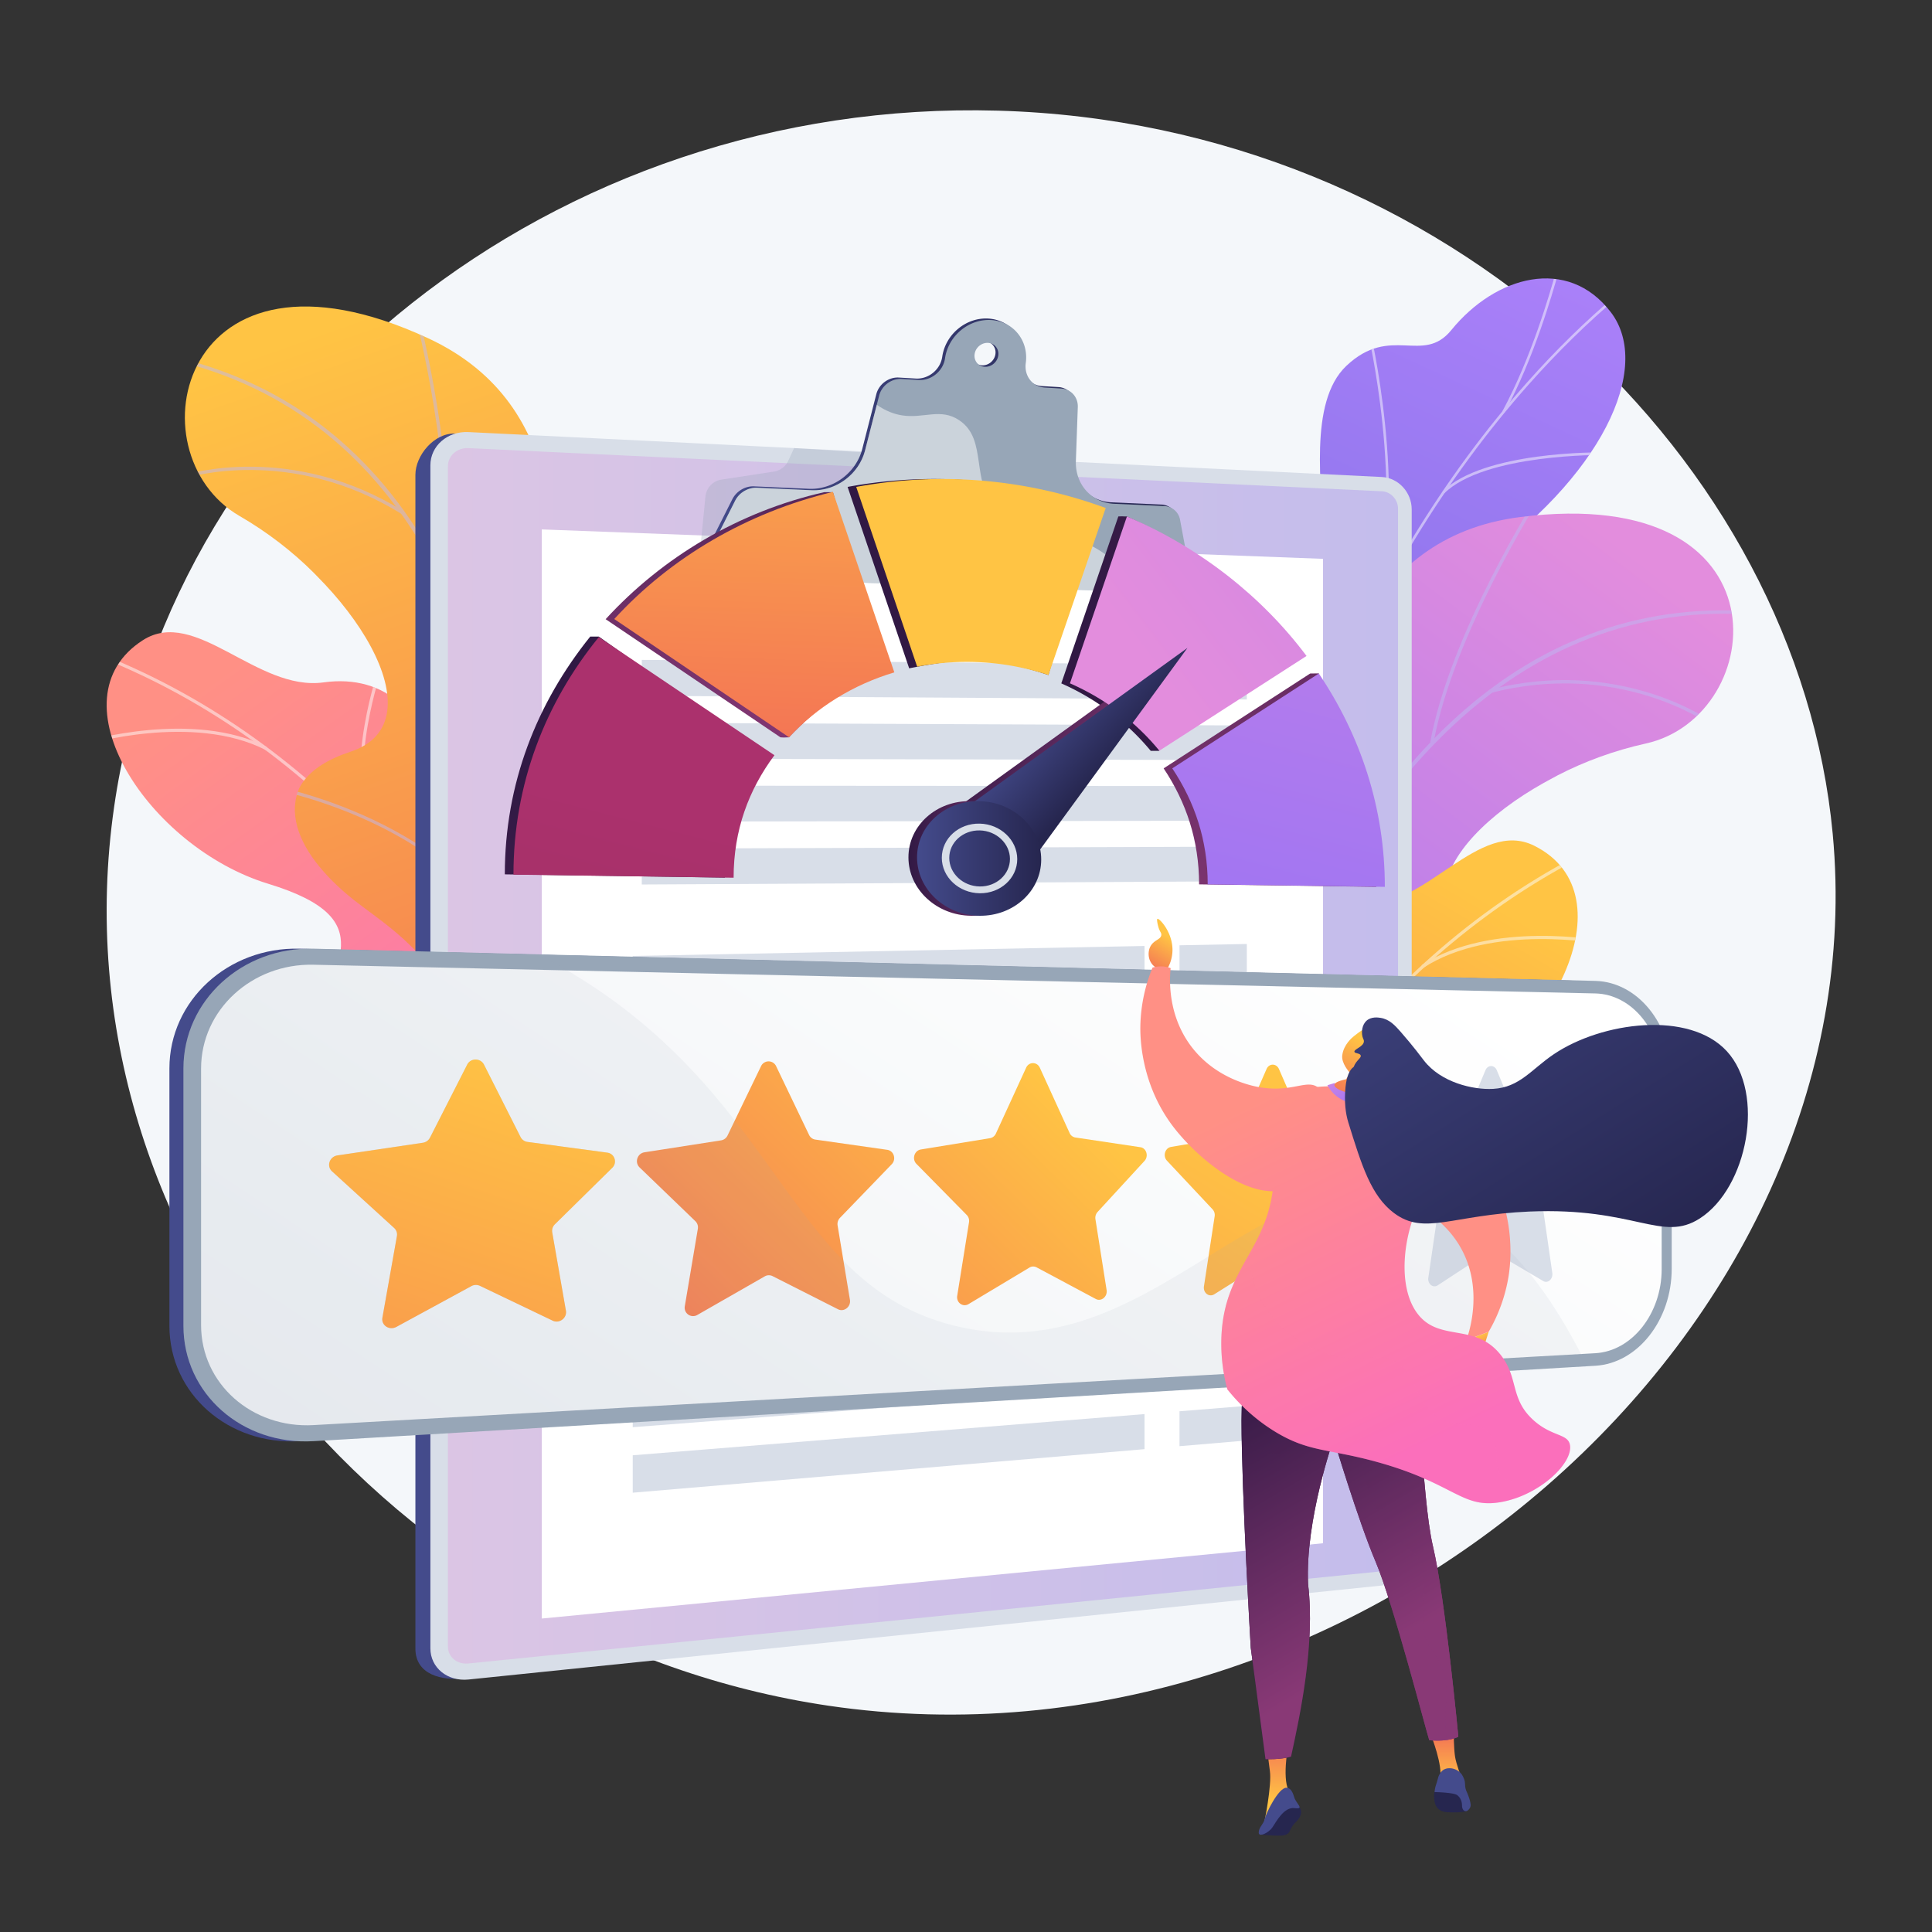 <svg xmlns="http://www.w3.org/2000/svg" xmlns:xlink="http://www.w3.org/1999/xlink" viewBox="0 0 3710 3710"><rect x="0" y="0" width="3710" height="3710" fill="#333333" stroke="none"/><defs><style>.cls-1{fill:none;}.cls-2{isolation:isolate;}.cls-3{fill:#f4f7fa;}.cls-4{fill:url(#linear-gradient);}.cls-5{clip-path:url(#clip-path);}.cls-24,.cls-6{opacity:0.5;mix-blend-mode:soft-light;}.cls-7{fill:#fcfdfe;}.cls-8{clip-path:url(#clip-path-2);}.cls-9{fill:url(#linear-gradient-2);}.cls-10{fill:#beb8f2;}.cls-11{fill:url(#linear-gradient-3);}.cls-12{clip-path:url(#clip-path-3);}.cls-13{clip-path:url(#clip-path-4);}.cls-14{fill:url(#linear-gradient-4);}.cls-15{fill:url(#linear-gradient-5);}.cls-16{clip-path:url(#clip-path-5);}.cls-17{fill:url(#linear-gradient-6);}.cls-18{fill:#d8dee8;}.cls-19,.cls-21{opacity:0.3;}.cls-19,.cls-21,.cls-30,.cls-39,.cls-48{mix-blend-mode:multiply;}.cls-19{fill:url(#linear-gradient-7);}.cls-20,.cls-24{fill:#fff;}.cls-21,.cls-23{fill:#97a6b7;}.cls-22{fill:url(#linear-gradient-8);}.cls-25{fill:url(#linear-gradient-9);}.cls-26{fill:url(#linear-gradient-10);}.cls-27{fill:url(#linear-gradient-11);}.cls-28{fill:url(#linear-gradient-12);}.cls-29{fill:url(#linear-gradient-13);}.cls-30{opacity:0.1;}.cls-31{fill:url(#linear-gradient-14);}.cls-32{fill:url(#linear-gradient-15);}.cls-33{fill:url(#linear-gradient-16);}.cls-34{fill:url(#linear-gradient-17);}.cls-35{fill:#26264f;}.cls-36{fill:url(#linear-gradient-18);}.cls-37{fill:url(#linear-gradient-19);}.cls-38{fill:url(#linear-gradient-20);}.cls-39,.cls-48{opacity:0.25;}.cls-39{fill:url(#linear-gradient-21);}.cls-40{fill:#444b8c;}.cls-41{fill:url(#linear-gradient-22);}.cls-42{fill:url(#linear-gradient-23);}.cls-43{fill:url(#linear-gradient-24);}.cls-44{fill:url(#linear-gradient-25);}.cls-45{fill:url(#linear-gradient-26);}.cls-46{fill:url(#linear-gradient-27);}.cls-47{fill:url(#linear-gradient-28);}.cls-48{fill:url(#linear-gradient-29);}.cls-49{fill:url(#linear-gradient-30);}.cls-50{fill:url(#linear-gradient-31);}.cls-51{fill:url(#linear-gradient-32);}.cls-52{fill:url(#linear-gradient-33);}.cls-53{fill:url(#linear-gradient-34);}.cls-54{fill:url(#linear-gradient-35);}.cls-55{fill:url(#linear-gradient-36);}.cls-56{fill:url(#linear-gradient-37);}.cls-57{fill:url(#linear-gradient-38);}.cls-58{fill:url(#linear-gradient-39);}.cls-59{fill:url(#linear-gradient-40);}.cls-60{fill:url(#linear-gradient-41);}.cls-61{fill:url(#linear-gradient-42);}.cls-62{fill:url(#linear-gradient-43);}.cls-63{fill:url(#linear-gradient-44);}</style><linearGradient id="linear-gradient" x1="2332.59" y1="846.31" x2="2968.32" y2="1892.9" gradientTransform="translate(-1948.67 617.44) rotate(-4.56)" gradientUnits="userSpaceOnUse"><stop offset="0" stop-color="#ff9085"/><stop offset="1" stop-color="#fb6fbb"/></linearGradient><clipPath id="clip-path"><path id="SVGID" class="cls-1" d="M921.08,2274.57l280-22.33c13.14-40.93,28.14-115.7-31.87-129-83.43-18.56-95.74-162.06-77-214.49,23.19-64.89,74.09-217.08-54.43-247.81-107-25.57-181.28-20.21-198.28-154.38s-96.57-212.93-218.16-196.14c-127.95,17.66-245.66-145.88-346.87-81.08C98.08,1342.22,285.68,1627.11,515,1697.07s107.12,159.58,109,270.25c2.6,151.08,203.74,104.31,261.73,159.57C931.25,2170.21,928,2234.72,921.08,2274.57Z"/></clipPath><clipPath id="clip-path-2"><path id="SVGID-2" data-name="SVGID" class="cls-1" d="M1096.42,2395.54l-301.78-1s-56.28-155,18.05-264c151.64-222.39-53.72-339.69-132.38-401.68-118.64-93.5-182.41-227.63-7.31-285.33s.26-329.35-213.1-452.73C251.12,870,345.27,429.24,821.15,649.07c284.19,131.28,238.58,432.91,251.76,590.7s247.75,171.65,166.8,364.08c-69.14,164.37-199.86,284-100.8,397.46S1247.84,2241.74,1096.42,2395.54Z"/></clipPath><linearGradient id="linear-gradient-2" x1="3497.81" y1="666.84" x2="2897.03" y2="2374.32" gradientTransform="matrix(-1, 0, 0, 1, 4068.41, -17.64)" gradientUnits="userSpaceOnUse"><stop offset="0" stop-color="#ffc444"/><stop offset="1" stop-color="#f36f56"/></linearGradient><linearGradient id="linear-gradient-3" x1="-1324.54" y1="317.83" x2="-575.98" y2="2284.72" gradientTransform="matrix(-1, -0.07, -0.07, 1, 1657.33, 96.05)" gradientUnits="userSpaceOnUse"><stop offset="0" stop-color="#aa80f9"/><stop offset="1" stop-color="#6165d7"/></linearGradient><clipPath id="clip-path-3"><path id="SVGID-3" data-name="SVGID" class="cls-1" d="M2449.32,2203.41l-241.38-62.18s-62.17-180.82,27-229,55.07-221.84,47.59-316.54c-20.3-257,257.38-233.6,257.69-565.88.08-88.38-29.31-256.94,45.2-327.33,84.89-80.2,146.86-1.53,201.44-68.59,85.31-104.82,223.74-142.42,306.26-34.55,81.44,106.46-17.52,318.39-263.52,488.72-162.65,142.19-165.19,184.76-152.39,288.42,9,72.61,78.23,261.76-20.33,337.29S2483.05,1870.9,2521,1952.91C2578.8,2077.68,2449.32,2203.41,2449.32,2203.41Z"/></clipPath><clipPath id="clip-path-4"><path id="SVGID-4" data-name="SVGID" class="cls-1" d="M2129.09,2574.34l288,90.26s100.51-130.73,62.62-257.1c-77.31-257.84,153.9-307.56,247.63-342.87,141.34-53.25,242.68-161.82,93.23-269.76s99.32-314,340-367.12c235.51-52,279-500.6-241-434.93-310.58,39.21-358.3,340.51-418.57,486.94s-288.05,88.71-269.07,296.61c16.22,177.59,104.67,331.09-24.08,409.34S2031.26,2382,2129.09,2574.34Z"/></clipPath><linearGradient id="linear-gradient-4" x1="6038.34" y1="329.38" x2="5437.55" y2="2036.89" gradientTransform="matrix(0.95, 0.3, -0.3, 0.95, -2499.22, -1062.3)" gradientUnits="userSpaceOnUse"><stop offset="0" stop-color="#e38ddd"/><stop offset="1" stop-color="#9571f6"/></linearGradient><linearGradient id="linear-gradient-5" x1="1720.57" y1="1529.75" x2="2356.31" y2="2576.34" gradientTransform="matrix(-1, 0.02, 0.02, 1, 4468.31, 119.37)" xlink:href="#linear-gradient-2"/><clipPath id="clip-path-5"><path id="SVGID-5" data-name="SVGID" class="cls-1" d="M2410.14,2730.2l-280.77,6.37c-17.26-39.37-39.81-112.22,18.52-131.63,81.1-27,78.69-171,54.69-221.23-29.69-62.18-95.86-208.39,28.85-252.07,103.83-36.37,178.26-38.62,181.48-173.83s74.32-221.68,197-217.39c129.08,4.51,229.48-170.2,336.78-116.06,187,94.32,29.43,396.88-191.59,489.9s-90.27,169.68-80.86,280c12.85,150.56-192,124.57-244.06,185.46C2389.37,2627.42,2399.16,2691.27,2410.14,2730.2Z"/></clipPath><linearGradient id="linear-gradient-6" x1="797.69" y1="2028.3" x2="2682.09" y2="2028.3" gradientUnits="userSpaceOnUse"><stop offset="0" stop-color="#444b8c"/><stop offset="1" stop-color="#26264f"/></linearGradient><linearGradient id="linear-gradient-7" x1="860.15" y1="2027.54" x2="2684.65" y2="2027.54" gradientTransform="matrix(1, 0, 0, 1, 0, 0)" xlink:href="#linear-gradient-4"/><linearGradient id="linear-gradient-8" x1="1340.98" y1="874.08" x2="2283.53" y2="874.08" xlink:href="#linear-gradient-6"/><linearGradient id="linear-gradient-9" x1="325.32" y1="2294.77" x2="3183.25" y2="2294.77" xlink:href="#linear-gradient-6"/><linearGradient id="linear-gradient-10" x1="1021.02" y1="3408.37" x2="2258.72" y2="1530.22" gradientUnits="userSpaceOnUse"><stop offset="0" stop-color="#ebeff2"/><stop offset="1" stop-color="#fff"/></linearGradient><linearGradient id="linear-gradient-11" x1="1859.32" y1="1923.95" x2="1152.59" y2="2644.98" gradientTransform="matrix(1, 0, 0, 1, 0, 0)" xlink:href="#linear-gradient-2"/><linearGradient id="linear-gradient-12" x1="2114.79" y1="2173.53" x2="1423.3" y2="2879.02" gradientTransform="matrix(1, 0, 0, 1, 0, 0)" xlink:href="#linear-gradient-2"/><linearGradient id="linear-gradient-13" x1="2472.54" y1="2226.89" x2="1756.36" y2="3423.27" gradientTransform="matrix(1, 0, 0, 1, 0, 0)" xlink:href="#linear-gradient-2"/><linearGradient id="linear-gradient-14" x1="986.67" y1="2001.5" x2="537.06" y2="3333.28" gradientTransform="matrix(1, 0, 0, 1, 0, 0)" xlink:href="#linear-gradient-2"/><linearGradient id="linear-gradient-15" x1="2241.51" y1="1797.16" x2="2200.99" y2="1862.72" gradientTransform="matrix(1, 0, 0, 1, 0, 0)" xlink:href="#linear-gradient-2"/><linearGradient id="linear-gradient-16" x1="2818.78" y1="2573.1" x2="2835.14" y2="2606.75" gradientTransform="matrix(1, 0, 0, 1, 0, 0)" xlink:href="#linear-gradient-2"/><linearGradient id="linear-gradient-17" x1="1527.55" y1="3430.09" x2="1527.55" y2="3324.51" gradientTransform="translate(1249.56)" xlink:href="#linear-gradient-2"/><linearGradient id="linear-gradient-18" x1="1205.75" y1="3460.18" x2="1205.75" y2="3332.94" gradientTransform="translate(1249.56)" xlink:href="#linear-gradient-2"/><linearGradient id="linear-gradient-19" x1="1134.57" y1="2960.38" x2="1550.84" y2="2960.38" gradientTransform="translate(1249.56)" gradientUnits="userSpaceOnUse"><stop offset="0" stop-color="#311944"/><stop offset="1" stop-color="#893976"/></linearGradient><linearGradient id="linear-gradient-20" x1="1121.34" y1="2650.07" x2="1421.24" y2="3153.78" xlink:href="#linear-gradient-19"/><linearGradient id="linear-gradient-21" x1="1239.41" y1="2579.78" x2="1539.3" y2="3083.49" xlink:href="#linear-gradient-19"/><linearGradient id="linear-gradient-22" x1="-415.31" y1="-3517.54" x2="-97.7" y2="-2864.43" gradientTransform="translate(2789.47 -1271.21) rotate(-172.14)" xlink:href="#linear-gradient"/><linearGradient id="linear-gradient-23" x1="2425.98" y1="2109.01" x2="2747.65" y2="2770.47" gradientTransform="matrix(1, 0, 0, 1, 0, 0)" xlink:href="#linear-gradient"/><linearGradient id="linear-gradient-24" x1="1316.51" y1="2026.25" x2="1377.98" y2="2123.95" gradientTransform="translate(1249.56)" xlink:href="#linear-gradient-4"/><linearGradient id="linear-gradient-25" x1="1390.72" y1="2011.26" x2="1323.16" y2="2120.54" gradientTransform="translate(1249.56)" xlink:href="#linear-gradient-2"/><linearGradient id="linear-gradient-26" x1="730.33" y1="1573.2" x2="664.95" y2="1678.96" gradientTransform="translate(1534.98 640.21) rotate(-13.66)" xlink:href="#linear-gradient-2"/><linearGradient id="linear-gradient-27" x1="2596.29" y1="1544.48" x2="3162.47" y2="2444.39" xlink:href="#linear-gradient-6"/><linearGradient id="linear-gradient-28" x1="2390.18" y1="2124.43" x2="2706.55" y2="2775" gradientTransform="matrix(1, 0, 0, 1, 0, 0)" xlink:href="#linear-gradient"/><linearGradient id="linear-gradient-29" x1="2379.52" y1="2131.6" x2="2701.19" y2="2793.06" gradientTransform="matrix(1, 0, 0, 1, 0, 0)" xlink:href="#linear-gradient"/><linearGradient id="linear-gradient-30" x1="1211.29" y1="1552.41" x2="609.55" y2="3887.52" gradientTransform="matrix(1, 0, 0, 1, 0, 0)" xlink:href="#linear-gradient-19"/><linearGradient id="linear-gradient-31" x1="1460.32" y1="478.84" x2="1422.22" y2="1499.19" gradientTransform="matrix(1, 0, 0, 1, 0, 0)" xlink:href="#linear-gradient-19"/><linearGradient id="linear-gradient-32" x1="1846.57" y1="1287.63" x2="1714.84" y2="3411.72" gradientTransform="matrix(1, 0, 0, 1, 0, 0)" xlink:href="#linear-gradient-19"/><linearGradient id="linear-gradient-33" x1="2164.8" y1="1244.51" x2="3941.6" y2="-116.35" gradientTransform="matrix(1, 0, 0, 1, 0, 0)" xlink:href="#linear-gradient-19"/><linearGradient id="linear-gradient-34" x1="2864.46" y1="-16.74" x2="2309.92" y2="2074.64" gradientTransform="matrix(1, 0, 0, 1, 0, 0)" xlink:href="#linear-gradient-19"/><linearGradient id="linear-gradient-35" x1="6765.75" y1="-1735.98" x2="6938.25" y2="-1735.98" gradientTransform="matrix(0.74, 0.67, -0.98, 1.08, -4704.86, -1327.31)" xlink:href="#linear-gradient-19"/><linearGradient id="linear-gradient-36" x1="1744.46" y1="1648.43" x2="1982.85" y2="1648.43" gradientTransform="matrix(1, 0, 0, 1, 0, 0)" xlink:href="#linear-gradient-19"/><linearGradient id="linear-gradient-37" x1="1791.99" y1="1648.45" x2="1936.83" y2="1648.45" gradientTransform="matrix(1, 0, 0, 1, 0, 0)" xlink:href="#linear-gradient-19"/><linearGradient id="linear-gradient-38" x1="1227.37" y1="1554.62" x2="631.17" y2="3868.25" gradientUnits="userSpaceOnUse"><stop offset="0" stop-color="#ab316d"/><stop offset="1" stop-color="#792d3d"/></linearGradient><linearGradient id="linear-gradient-39" x1="1476.85" y1="479.3" x2="1438.78" y2="1498.87" gradientUnits="userSpaceOnUse"><stop offset="0" stop-color="#ffc444"/><stop offset="0.54" stop-color="#f8964e"/><stop offset="1" stop-color="#f36f56"/></linearGradient><linearGradient id="linear-gradient-40" x1="1863.29" y1="1284.99" x2="1732.52" y2="3393.71" gradientTransform="matrix(1, 0, 0, 1, 0, 0)" xlink:href="#linear-gradient-2"/><linearGradient id="linear-gradient-41" x1="2181.39" y1="1244.46" x2="3957.76" y2="-116.08" gradientTransform="matrix(1, 0, 0, 1, 0, 0)" xlink:href="#linear-gradient-4"/><linearGradient id="linear-gradient-42" x1="2876.66" y1="-0.33" x2="2327.36" y2="2071.34" gradientTransform="matrix(1, 0, 0, 1, 0, 0)" xlink:href="#linear-gradient-4"/><linearGradient id="linear-gradient-43" x1="6777.97" y1="-1743.64" x2="6950.47" y2="-1743.64" gradientTransform="matrix(0.74, 0.67, -0.98, 1.08, -4704.86, -1327.31)" xlink:href="#linear-gradient-6"/><linearGradient id="linear-gradient-44" x1="1761.02" y1="1648.43" x2="1999.41" y2="1648.43" xlink:href="#linear-gradient-6"/></defs><g class="cls-2"><g id="Layer_1" data-name="Layer 1"><path class="cls-3" d="M1916.53,212.5c-849.94-24-1586.16,564.65-1697.39,1337C97.53,2393.92,766.88,3153.71,1590.49,3275.4c1024.43,151.37,2018.07-724.3,1928.85-1674.26C3452.12,885.43,2780.51,236.85,1916.53,212.5Z"/><path class="cls-4" d="M921.05,2191.21c1.12.4,2.25.78,3.38,1.17,66.72,22.8,143.67,35.92,232.19,32.5l51.63-5.65c11.36-42.05,14.64-84.08-39.08-96-83.43-18.56-95.73-162.06-77-214.49,23.19-64.89,74.09-217.09-54.43-247.81-107-25.57-181.28-20.21-198.28-154.38s-96.57-212.93-218.16-196.15c-127.95,17.67-245.66-145.87-346.87-81.07C98.08,1342.21,285.68,1627.11,515,1697.07s107.12,159.58,109,270.25c2.6,151.08,203.74,104.31,261.73,159.57C905.43,2145.6,916,2168.28,921.05,2191.21Z"/><g class="cls-5"><g class="cls-6"><path class="cls-7" d="M1049.39,2220l5.86-1.64c-120.38-428.33-448-796.14-855.14-959.89l-2.27,5.65C603.21,1427.2,929.51,1793.47,1049.39,2220Z"/><path class="cls-7" d="M963.75,1992.12l6.07-.46c-13.13-174.36,125.89-321.51,127.3-323l-4.39-4.21C1091.3,1666,950.41,1815,963.75,1992.12Z"/><path class="cls-7" d="M1025.09,2141.83l5.13-3.28c-95.66-149.25-418.5-147.07-421.75-147l.07,6.08C611.76,1997.57,931.26,1995.42,1025.09,2141.83Z"/><path class="cls-7" d="M719.77,1630.67l5.39-2.84c-65.5-124.44,3.55-328.73,4.26-330.78l-5.76-2C723,1297.14,653.06,1503.92,719.77,1630.67Z"/><path class="cls-7" d="M510.77,1440.5l2.79-5.41c-142.43-73.42-349.79-11.31-351.87-10.67l1.78,5.82C165.52,1429.61,370.56,1368.23,510.77,1440.5Z"/></g></g><g class="cls-8"><path class="cls-9" d="M1096.42,2395.54l-301.78-1s-56.28-155,18.05-264c151.64-222.39-53.72-339.69-132.38-401.68-118.64-93.5-170.65-214-27.34-291.49,162.15-87.73,20.29-323.19-193.07-446.57C251.12,870,345.27,429.24,821.15,649.07c284.19,131.28,238.58,432.91,251.76,590.7s247.75,171.65,166.8,364.08c-69.14,164.37-199.86,284-100.8,397.46S1247.84,2241.74,1096.42,2395.54Z"/><g class="cls-6"><path class="cls-10" d="M965.72,2423.11l-6.27-1.17c.73-3.88,71.88-392.49,26.25-799-42-374.51-194.67-841.28-683.11-938.22l1.23-6.25c217.44,43.15,387.54,161.9,505.6,353,94.31,152.62,155.76,351.44,182.62,590.93C1037.75,2029.8,966.44,2419.22,965.72,2423.11Z"/><path class="cls-10" d="M855.31,1113.4l-6.32-.81c26.91-210.33-52.24-509.5-53-512.5l6.15-1.65C802.91,601.45,882.38,901.84,855.31,1113.4Z"/><path class="cls-10" d="M773.16,988.26c-214-134.35-414.6-70.91-416.6-70.26l-2-6c2-.67,205.34-65.08,422,70.91Z"/><path class="cls-10" d="M1001.05,1890.33c-70.21-300.61-478.49-375.66-482.52-376.06l.2-6.36c4,0,417.69,77.69,488.52,381Z"/><path class="cls-10" d="M1003.45,1763.06l-6.24-1.32c40.77-192.72,250.42-324.71,252.53-326l3.36,5.41C1251,1442.43,1043.64,1573,1003.45,1763.06Z"/><path class="cls-10" d="M969.3,2360.54c-8.79-116.94-175.39-210.08-177.07-211l3.08-5.57c7,3.85,171.3,95.71,180.34,216.1Z"/><path class="cls-10" d="M987.39,2268.74l-6.28-1.09c15.92-91.35,154.42-192.7,199.93-226,6.43-4.71,12-8.77,12.83-9.69l4.75,4.25c-1.18,1.31-4.86,4-13.82,10.58C1139.8,2079.72,1002.86,2179.93,987.39,2268.74Z"/></g></g><path class="cls-11" d="M2521,1952.91c33.22,71.73,1.56,143.48-28.82,191.77-7.24.05-11.45,2.06-18.77,3.84-66.07,16.07-97.06,7.89-164.22,12.75-14.46,1.05-57.41-9.72-74.66-15.34l-32-11s-56.78-174.48,32.44-222.67,55.07-221.84,47.59-316.54c-20.3-257,257.38-233.6,257.69-565.88.08-88.38-29.31-256.94,45.2-327.33,84.89-80.2,146.86-1.53,201.44-68.59,85.31-104.82,223.74-142.42,306.26-34.55,81.44,106.46-17.52,318.39-263.52,488.72-162.65,142.19-165.19,184.76-152.39,288.42,9,72.61,78.23,261.76-20.33,337.29S2483.05,1870.9,2521,1952.91Z"/><g class="cls-12"><g class="cls-6"><path class="cls-7" d="M2344.18,2164l-4.9-.62c3.64-29.21,7.67-58.63,12-87.44,31.95-213.29,82.65-415.88,150.71-602.14,57.67-157.83,128.57-306.16,210.73-440.9,66.07-108.35,139.76-208.52,219-297.75,55.71-62.72,113.58-119.42,172-168.53,10.18-8.56,21.06-16.74,31.59-24.66,14-10.54,28.54-21.44,41.48-33.32l3.34,3.64c-13.12,12-27.72,23-41.85,33.64-10.47,7.87-21.31,16-31.38,24.49-58.23,49-115.92,105.48-171.48,168-79,89-152.56,189-218.48,297.05-82,134.45-152.75,282.5-210.31,440-67.94,185.94-118.56,388.21-150.47,601.17C2351.84,2105.42,2347.82,2134.8,2344.18,2164Z"/><path class="cls-7" d="M2623.75,1203.49l-4.47-2.1c90.09-192,11-546.77,10.17-550.33l4.82-1.1C2635.08,653.54,2714.57,1009.93,2623.75,1203.49Z"/><path class="cls-7" d="M2418.82,1762.73l-4.69-1.57c46-137.65,303.67-243.91,306.27-245l1.86,4.58C2719.68,1521.82,2464.06,1627.22,2418.82,1762.73Z"/><path class="cls-7" d="M2399.49,1843.09l-4.89-.71c13.64-93.75-17.85-228.89-88.68-380.51-3.56-7.62-3.56-7.62-3.44-8.55l4.9.65-2.45-.33,2.39-.61c.18.53,1.52,3.41,3.08,6.75C2381.63,1612.27,2413.27,1748.39,2399.49,1843.09Z"/><path class="cls-7" d="M2351.58,2110.75l-4.48-2.08c43.94-94.64,194.13-132,195.64-132.36l1.16,4.8C2542.41,1981.47,2394.51,2018.28,2351.58,2110.75Z"/><path class="cls-7" d="M2336.71,2164.36c-18.62-82.05-61.41-161.45-130.82-242.71l3.76-3.21c69.94,81.89,113.07,162,131.88,244.83Z"/><path class="cls-7" d="M2889.6,791.73l-4.35-2.35c56-104,90.82-226.18,102.24-266.34,2.77-9.72,3.75-13.14,4.3-14.27l4.45,2.16c-.41.87-2,6.43-4,13.46C2980.78,564.68,2945.9,687.29,2889.6,791.73Z"/><path class="cls-7" d="M2773.48,947.29l-3.47-3.52c78.94-77.7,300.43-75.21,309.82-75.07l-.08,4.95C3077.47,873.61,2850.94,871.05,2773.48,947.29Z"/></g></g><g class="cls-13"><path class="cls-14" d="M2129.09,2574.34l288,90.26s100.51-130.73,62.62-257.1c-77.31-257.84,153.9-307.56,247.63-342.87,141.34-53.25,227.34-152.35,114.18-269.58-128-132.65,78.37-314.2,319-367.3,235.51-52,279-500.6-241-434.93-310.58,39.21-358.3,340.51-418.57,486.94s-288.05,88.71-269.07,296.61c16.22,177.59,104.67,331.09-24.08,409.34S2031.26,2382,2129.09,2574.34Z"/><g class="cls-6"><path class="cls-10" d="M2245.34,2640.13l6.33.78c.48-3.92,50.15-395.85,216.54-769.54,153.29-344.27,439.9-743,934.8-687.79l.7-6.33c-220.3-24.6-418.35,37.17-588.64,183.58-136,117-254.72,287.9-352.73,508.06C2295.59,2243.45,2245.83,2636.2,2245.34,2640.13Z"/><path class="cls-10" d="M2746.55,1425.09l6.27,1.14c37.93-208.63,203.83-469.87,205.5-472.48l-5.37-3.43C2951.27,952.94,2784.71,1215.24,2746.55,1425.09Z"/><path class="cls-10" d="M2862.69,1330.64c244.61-63.36,416.63,57.75,418.34,59l3.73-5.16c-1.74-1.26-176.06-124.12-423.67-60Z"/><path class="cls-10" d="M2372.74,2121.6c157.81-265.31,569.67-213.42,573.64-212.58l1.72-6.13c-3.82-1.19-421.63-52.22-580.84,215.45Z"/><path class="cls-10" d="M2408.93,1999.56l6.34.63c19.41-196-140.53-385.23-142.15-387.12l-4.83,4.15C2269.89,1619.09,2428.07,1806.27,2408.93,1999.56Z"/><path class="cls-10" d="M2260.84,2579.4c43.73-108.81,230.69-147.22,232.58-147.59l-1.25-6.25c-7.82,1.56-192.22,39.45-237.24,151.47Z"/><path class="cls-10" d="M2271.35,2486.43l6.32.86c12.44-91.89-88.94-230.37-122.25-275.87-4.71-6.43-8.77-12-9.3-13.12l-5.81,2.62c.72,1.61,3.42,5.31,10,14.26C2183.22,2260.17,2283.45,2397.09,2271.35,2486.43Z"/></g></g><path class="cls-15" d="M2401.66,2647.27l-3.24,1.51c-64.05,29.49-139.25,50.4-227.67,56l-51.93-.35c-15.6-40.68-23.15-82.15,29.07-99.53,81.1-27,78.69-171,54.69-221.23-29.69-62.18-95.86-208.39,28.85-252.07,103.83-36.37,178.26-38.62,181.48-173.83s74.32-221.68,197-217.39c129.08,4.51,229.48-170.2,336.78-116.07,187,94.33,29.43,396.89-191.59,489.91s-90.27,169.68-80.86,280c12.85,150.56-192,124.57-244.06,185.46C2412.54,2600.31,2404.38,2623.94,2401.66,2647.27Z"/><g class="cls-16"><g class="cls-6"><path class="cls-7" d="M2276.93,2689l-6-1c76-438.38,364.41-837.73,752.65-1042.19l2.84,5.39C2639.82,1854.8,2352.63,2252.48,2276.93,2689Z"/><path class="cls-7" d="M2338.85,2453.58l-6.08.17c-4.74-174.79-158.07-307-159.61-308.3l3.93-4.64C2178.66,2142.14,2334,2276,2338.85,2453.58Z"/><path class="cls-7" d="M2293.12,2608.77l-5.44-2.74c79.92-158.23,401.3-189,404.54-189.32l.54,6.06C2689.56,2423.06,2371.51,2453.55,2293.12,2608.77Z"/><path class="cls-7" d="M2544.65,2069.1l-5.65-2.27c52.45-130.48-37.1-326.65-38-328.61l5.52-2.56C2507.43,1737.65,2598.07,1936.21,2544.65,2069.1Z"/><path class="cls-7" d="M2733.14,1858.59l-3.33-5.1c134.2-87.57,346.82-47,349-46.54l-1.18,6C3075.48,1812.5,2865.24,1772.38,2733.14,1858.59Z"/></g></g><path class="cls-17" d="M2624.83,933.92,874.3,832.66c-40.32-2-76.61,42-76.61,79V3165.75c0,51.24,52.34,61.55,92.65,57.43L2624.83,3046c31.68-3.23,57.26-32.23,57.26-64.77V995.64C2682.09,963.1,2656.51,935.47,2624.83,933.92Z"/><path class="cls-18" d="M2653.62,916l-1754-86.29c-40.32-2-73.16,26.59-73.16,63.82V3165.29c0,37.23,32.84,64,73.16,59.88l1754-180.53c31.68-3.26,57.26-32.48,57.26-65.28V978.22C2710.88,945.42,2685.3,917.58,2653.62,916Z"/><path class="cls-19" d="M899.64,3194.36c-21.75,2.2-39.49-12.33-39.49-32.4V895.06c0-20.06,17.74-35.55,39.49-34.52l1754,82.86c17.13.8,31,15.9,31,33.64V2982c0,17.74-13.9,33.58-31,35.31Z"/><polygon class="cls-20" points="2540.57 2963.5 1040.38 3108.04 1040.38 1016.63 2540.57 1073.13 2540.57 2963.5"/><path class="cls-21" d="M1940.54,1083.36,1341,1090.87l13.45-135.22c1-17.57,13.72-32,30.44-34.56l101.54-15.6a36.53,36.53,0,0,0,27.47-21.08l11-23.92,265.59,16.4Z"/><path class="cls-22" d="M2260.71,995.64a32.08,32.08,0,0,0-30.54-26.72l-95.81-4.3c-43.48-2-75.36-37.27-73.76-82l3.7-103.68c.68-19.18-13-34.54-31.84-35.67L2001,741.37c-24-1.43-40-22.59-36.62-47.06,5.89-42.75-23.41-79.65-65.87-82.55-42.79-2.91-82.73,29.78-89.1,73.08a48.14,48.14,0,0,1-6.66,18.47c-9.88,15.86-27.21,24.6-44.18,23.58L1726.09,725c-19.67-1.17-38.36,12.64-43.35,32.06l-27,105.25c-11.68,45.52-55.72,78.41-102.49,76.32l-105.09-4.71c-17.21-.77-34.11,9.26-42,25l-63.33,125.66c-5.19,10.29,1.2,21.41,12.5,21.78l911.37,30.27c10,.34,18.44-9.61,16.6-19.49ZM1885.58,701.5c-12.55-.77-21.26-11.69-19.44-24.37s13.5-22.3,26-21.48,21.19,11.72,19.37,24.37S1898.11,702.28,1885.58,701.5Z"/><path class="cls-23" d="M2266.11,998.46a32.09,32.09,0,0,0-30.55-26.73l-95.8-4.3c-43.48-1.94-75.36-37.27-73.76-82l3.69-103.69c.69-19.18-13-34.54-31.83-35.67l-31.47-1.88c-24-1.43-40-22.59-36.62-47.06,5.88-42.75-23.41-79.65-65.87-82.55-42.79-2.91-82.73,29.78-89.1,73.08a48.14,48.14,0,0,1-6.66,18.47c-9.88,15.86-27.21,24.6-44.18,23.58l-32.47-1.94c-19.67-1.17-38.37,12.64-43.35,32.07l-27,105.24c-11.67,45.52-55.72,78.42-102.48,76.32l-105.09-4.71c-17.22-.77-34.11,9.26-42,25l-63.33,125.66c-5.19,10.29,1.2,21.41,12.5,21.78l911.37,30.27c10,.34,18.44-9.61,16.6-19.49ZM1891,704.32c-12.55-.78-21.26-11.7-19.44-24.38s13.49-22.3,26-21.48,21.19,11.72,19.37,24.37S1903.51,705.09,1891,704.32Z"/><path class="cls-24" d="M2110.14,1056.2c-81.3-50.18-143.67-14.6-194.34-71.2-54.24-60.6-17.66-140.37-73.78-178-35.93-24.1-68-2.84-109.76-9.37-15.3-2.39-31.63-8.47-48.6-20.32l-22.52,87.77c-11.67,45.52-55.72,78.41-102.48,76.32l-105.09-4.71c-17.22-.77-34.11,9.26-42,25l-63.33,125.66c-5.19,10.29,1.2,21.41,12.5,21.78L2189,1136.62C2168.1,1103.49,2142.18,1076,2110.14,1056.2Z"/><polygon class="cls-18" points="2394.27 1343.22 1232.41 1336.14 1232.41 1267.15 2394.27 1276.76 2394.27 1343.22"/><polygon class="cls-18" points="2394.27 1459.57 1232.41 1456.93 1232.41 1387.94 2394.27 1393.11 2394.27 1459.57"/><polygon class="cls-18" points="2394.27 1575.92 1232.41 1577.71 1232.41 1508.72 2394.27 1509.46 2394.27 1575.92"/><polygon class="cls-18" points="2394.27 1692.27 1232.41 1698.5 1232.41 1629.51 2394.27 1625.81 2394.27 1692.27"/><polygon class="cls-18" points="2197.8 1883.9 1215.03 1907.58 1215.03 1835.73 2197.8 1816.55 2197.8 1883.9"/><polygon class="cls-18" points="2197.8 2001.83 1215.03 2033.36 1215.03 1961.52 2197.8 1934.47 2197.8 2001.83"/><polygon class="cls-18" points="2197.8 2119.75 1215.03 2159.15 1215.03 2087.3 2197.8 2052.39 2197.8 2119.75"/><polygon class="cls-18" points="2197.8 2237.67 1215.03 2284.93 1215.03 2213.09 2197.8 2170.32 2197.8 2237.67"/><polygon class="cls-18" points="2394.27 1879.17 2264.99 1882.29 2264.99 1815.24 2394.27 1812.71 2394.27 1879.17"/><polygon class="cls-18" points="2394.27 1995.52 2264.99 1999.67 2264.99 1932.62 2394.27 1929.07 2394.27 1995.52"/><polygon class="cls-18" points="2394.27 2111.88 2264.99 2117.06 2264.99 2050.01 2394.27 2045.42 2394.27 2111.88"/><polygon class="cls-18" points="2394.27 2228.23 2264.99 2234.44 2264.99 2167.39 2394.27 2161.77 2394.27 2228.23"/><polygon class="cls-18" points="2197.8 2429.04 1215.03 2489.05 1215.03 2417.21 2197.8 2361.68 2197.8 2429.04"/><polygon class="cls-18" points="2197.8 2546.96 1215.03 2614.84 1215.03 2542.99 2197.8 2479.61 2197.8 2546.96"/><polygon class="cls-18" points="2197.8 2664.88 1215.03 2740.63 1215.03 2668.78 2197.8 2597.53 2197.8 2664.88"/><polygon class="cls-18" points="2197.8 2782.81 1215.03 2866.41 1215.03 2794.56 2197.8 2715.45 2197.8 2782.81"/><polygon class="cls-18" points="2394.27 2417.04 2264.99 2424.93 2264.99 2357.89 2394.27 2350.58 2394.27 2417.04"/><polygon class="cls-18" points="2394.27 2533.39 2264.99 2542.32 2264.99 2475.27 2394.27 2466.93 2394.27 2533.39"/><polygon class="cls-18" points="2394.27 2649.74 2264.99 2659.7 2264.99 2592.66 2394.27 2583.28 2394.27 2649.74"/><polygon class="cls-18" points="2394.27 2766.09 2264.99 2777.09 2264.99 2710.04 2394.27 2699.64 2394.27 2766.09"/><path class="cls-25" d="M3036.61,1883.62,574.92,1821.75c-136.5-3.43-249.6,99.45-249.6,229.87V2546c0,130.42,113.1,229.49,249.6,221.46l2461.69-144.8c81.6-4.8,146.64-88.11,146.64-186.16V2064.83C3183.25,1966.78,3118.21,1885.67,3036.61,1883.62Z"/><path class="cls-23" d="M3063.52,1883.62,601.83,1821.75c-136.5-3.43-249.6,99.45-249.6,229.87V2546c0,130.42,113.1,229.49,249.6,221.46l2461.69-144.8c81.6-4.8,146.64-88.11,146.64-186.16V2064.83C3210.16,1966.78,3145.12,1885.67,3063.52,1883.62Z"/><path class="cls-26" d="M601.83,2736.62c-117.92,6.61-215.69-79.44-215.69-192V2051.78c0-112.52,97.77-201.87,215.69-199.23l2461.69,55.14c70.69,1.58,127.37,72,127.37,157V2437.2c0,85-56.68,157.38-127.37,161.35Z"/><path class="cls-18" d="M929.47,2044.51l70.14,138.89a17.51,17.51,0,0,0,13.34,9.4l153.27,20.63c14.08,1.89,19.69,19.06,9.52,29.08l-110.28,108.57a17.49,17.49,0,0,0-5,15.42l26.26,150.37c2.45,14-12.52,25.34-25.37,19.2l-139.6-66.82a18.47,18.47,0,0,0-16.76.56L761.25,2548c-13.59,7.41-29.53-3.05-26.92-17.7l27.86-156.62a17,17,0,0,0-5.32-15.6L637.73,2249.44c-11.24-10.26-5-28.45,10.49-30.75l163.67-24.26a18.45,18.45,0,0,0,13.79-9.77l71.48-140.33C903.79,2031.33,922.87,2031.46,929.47,2044.51Z"/><path class="cls-27" d="M1490.51,2047.61l63.16,131.78a15.8,15.8,0,0,0,12,8.93L1703.83,2208c12.7,1.81,17.77,18.12,8.59,27.63l-99.43,103a17.12,17.12,0,0,0-4.54,14.63L1632.12,2496c2.2,13.29-11.3,24-22.87,18.18l-125.72-63.66a15.84,15.84,0,0,0-15.08.51L1339.23,2525a16.14,16.14,0,0,1-24.19-16.83l25-148.41a16.68,16.68,0,0,0-4.79-14.8l-107-103.1c-10.09-9.73-4.52-27,9.41-29.13l147-22.91a16.69,16.69,0,0,0,12.41-9.26l64.29-133.08A16,16,0,0,1,1490.51,2047.61Z"/><path class="cls-28" d="M1996.8,2050.4,2054,2175.78a14.45,14.45,0,0,0,10.87,8.5L2190,2203c11.51,1.72,16.1,17.26,7.78,26.31l-90.11,98a16.82,16.82,0,0,0-4.11,13.92L2125,2477.18c2,12.66-10.23,22.86-20.72,17.26l-113.8-60.78a13.74,13.74,0,0,0-13.65.46L1860,2504.19c-11,6.62-24-2.85-21.86-16l22.63-141a16.37,16.37,0,0,0-4.33-14.07L1759.85,2235c-9.11-9.25-4.08-25.62,8.49-27.67l132.81-21.72a15.15,15.15,0,0,0,11.21-8.8l58.14-126.55C1975.89,2038.52,1991.43,2038.63,1996.8,2050.4Z"/><path class="cls-29" d="M2456,2052.93l52,119.56a13.22,13.22,0,0,0,9.89,8.11l113.93,18c10.49,1.65,14.68,16.47,7.09,25.1l-82,93.42a16.57,16.57,0,0,0-3.75,13.27l19.52,129.72c1.81,12.08-9.32,21.79-18.86,16.43l-103.51-58.14a12,12,0,0,0-12.41.41l-106.12,66.59c-10,6.29-21.76-2.76-19.84-15.32l20.54-134.34a16.1,16.1,0,0,0-3.93-13.41l-87.68-93.5c-8.26-8.81-3.7-24.39,7.7-26.35l120.56-20.63a13.89,13.89,0,0,0,10.19-8.39l52.82-120.62C2437,2041.61,2451.1,2041.71,2456,2052.93Z"/><path class="cls-18" d="M2874.33,2055.24l47.47,114.26c1.75,4.21,5.13,7.11,9,7.76l104.15,17.2c9.59,1.59,13.41,15.77,6.48,24l-75,89.26a16.37,16.37,0,0,0-3.42,12.69l17.84,124c1.66,11.55-8.51,20.81-17.23,15.67l-94.56-55.73a10.53,10.53,0,0,0-11.33.38l-96.83,63.44c-9.14,6-19.84-2.67-18.09-14.66l18.73-128.26a15.93,15.93,0,0,0-3.58-12.82l-79.93-89.33c-7.53-8.41-3.37-23.29,7-25.15L2795,2178.36a12.82,12.82,0,0,0,9.29-8l48.22-115.23C2857,2044.43,2869.87,2044.52,2874.33,2055.24Z"/><g class="cls-30"><path class="cls-23" d="M2721.13,2293.86c-305.55-78-513.78,337.52-879.83,253.94-323.37-73.83-332.49-421-724.47-667.59q-40.75-25.64-83.08-47.6l-431.92-10.86c-136.5-3.43-249.6,99.45-249.6,229.87V2546c0,130.42,113.1,229.49,249.6,221.46l2446-143.88C2937.5,2398.61,2820,2319.1,2721.13,2293.86Z"/></g><path class="cls-31" d="M929.47,2044.51l70.14,138.89a17.51,17.51,0,0,0,13.34,9.4l153.27,20.63c14.08,1.89,19.69,19.06,9.52,29.08l-110.28,108.57a17.49,17.49,0,0,0-5,15.42l26.26,150.37c2.45,14-12.52,25.34-25.37,19.2l-139.6-66.82a18.47,18.47,0,0,0-16.76.56L761.25,2548c-13.59,7.41-29.53-3.05-26.92-17.7l27.86-156.62a17,17,0,0,0-5.32-15.6L637.73,2249.44c-11.24-10.26-5-28.45,10.49-30.75l163.67-24.26a18.45,18.45,0,0,0,13.79-9.77l71.48-140.33C903.79,2031.33,922.87,2031.46,929.47,2044.51Z"/><path class="cls-32" d="M2239.39,1864.06a74.52,74.52,0,0,0,12.1-38.17c.93-35.41-25.33-63-28.86-61.44-1.9.85.51,11.23,1.86,15.83,2.82,9.57,5.84,10.49,5.59,14.89-.52,9-13.59,9.4-20.48,21.41-5,8.65-5.36,21,0,30.73C2218.49,1863.48,2238.54,1864.05,2239.39,1864.06Z"/><polygon class="cls-33" points="2800.41 2633.18 2790.31 2598.44 2832.45 2567.21 2858.72 2557.39 2843.17 2605.99 2800.41 2633.18"/><path class="cls-34" d="M2748.24,3332.79s23.05,58,17,83.71c24.75-.48,40.76-3.64,40.76-3.64s-9.94-26.45-11.88-39.55c-2.63-17.7-2.43-46.34-2.43-46.34Z"/><path class="cls-35" d="M2494.14,3468.43a18.17,18.17,0,0,1,4.35,10.65,17.44,17.44,0,0,1-1.3,7.14c-3.93,10.34-10.11,11.7-16.77,22.68-4.07,6.7-3.3,8.73-7,11.75-4.91,4-10.86,4.22-16,4.28a284.92,284.92,0,0,1-37-2.09q12.42-16,26.43-32.43,6.15-7.2,12.29-14l24.32-8.22Z"/><path class="cls-36" d="M2473.91,3350.33s-13.9,72.55,3.79,92.86c15.07,20.32-7.28,5.82-7.28,5.82l-26.69,23.3-16,27.66s14.75-71,10.81-99.18-5.89-47.18-5.89-47.18Z"/><path class="cls-37" d="M2421.49,2556.8s-37.35,33.42-37.35,171,17.69,436.41,17.69,436.41l28.31,213.92s29.35,1.05,49-4.85c17.7-80.6,46.53-216.94,32.76-330.95-5.89-123.85,49.15-279.15,49.15-279.15s47.18,157.27,80.6,235.9,97,325,102.94,342.66c39.1,3.54,55.8-6.8,55.8-6.8s-25.07-265.09-48.66-365.35-21.62-342-60.94-410.85C2602.34,2523.38,2421.49,2556.8,2421.49,2556.8Z"/><path class="cls-38" d="M2421.49,2556.8s-37.35,33.42-37.35,171,17.69,436.41,17.69,436.41l28.31,213.92s29.35,1.05,49-4.85c17.7-80.6,46.53-216.94,32.77-330.95-5.9-123.85,49.14-279.15,49.14-279.15s47.18,157.27,80.6,235.9,97,325,102.94,342.66c39.1,3.54,55.8-6.8,55.8-6.8s-25.07-265.09-48.66-365.35-21.62-342-60.94-410.85C2602.34,2523.38,2421.49,2556.8,2421.49,2556.8Z"/><path class="cls-39" d="M2615.52,2808.94c11.64,75.7,34.93,116.47,93.17,168.87,46.58,34.94,11.64,110.65,29.11,168.88,5.83,17.47,23.3,34.94,29.12,52.41,21.67,43.34,1.43,96.35,11.26,142.24,15.29-2.11,22.22-6.37,22.22-6.37s-25.07-265.09-48.66-365.35-21.62-342-60.94-410.85c-88.46-35.39-269.31-2-269.31-2s-37.35,33.42-37.35,171c0,11.16.12,23.4.33,36.44,38.77,34.32,118.08,41.95,167,3.91a23,23,0,0,1,9.35-4.24l.25-.73.2.68C2583.52,2759.83,2610.47,2788.74,2615.52,2808.94Z"/><path class="cls-35" d="M2759.16,3438.51s-5.75,0-5.27,7.42-2.58,33,26.62,34.14,33.71-2.06,34.66-2.06-7.66-24.42-7.66-24.42l-9.33-12L2773,3439Z"/><path class="cls-40" d="M2823.91,3464.13c-.62-6.16-4.07-15.87-7.54-23.68-5.16-11.6-.92-15.94-5.85-26.5-1.7-3.65-3.36-7.12-7-10.55-.83-.79-8.89-8.24-20.62-7.86a21,21,0,0,0-9.71,2.28c-4.53,2.41-6.8,6-8.74,9.22-3,5-2.34,6.53-7,20.87a50.27,50.27,0,0,0-1.84,7.1,51.33,51.33,0,0,0-.77,6.37c7.66,0,37.1,1.2,43.33,5.75s9.33,12.2,9.33,19.86,3.83,11.25,7.66,11C2818.59,3477.79,2825.39,3471.45,2823.91,3464.13Z"/><path class="cls-40" d="M2470.18,3433c6.57.1,11.4,5.34,15,18s21.11,23.77.73,21.11-35.19,26.2-42.46,36.88-26.82,20.16-26.34,9.72,9.11-15.3,11.53-26S2455.17,3432.77,2470.18,3433Z"/><path class="cls-41" d="M2815.87,2573.41c4.84-13.44,35-101.77-13.76-182.33-39.94-65.94-109.05-87.46-118.91-90.37-60-17.71-90,5-109-15.9-32.12-35.54,4.26-156.61,74.63-180.86,79.33-27.34,174.49,77.77,213,146.81,50.59,90.58,38.14,180.6,35.21,199.14a310.49,310.49,0,0,1-38.4,107.49Z"/><path class="cls-42" d="M2608.72,2086.85c-70.81-2.83-125.41-1.71-156.26,29.12-32.58,32.56.35,69.31-6.73,154.48-10.83,130.39-93.91,162.25-100.17,294.53a337.93,337.93,0,0,0,11.3,102.94c18.23,22.71,48.08,54.75,92.12,81.55,64.1,39,101.27,32.2,193.32,57.39,150.57,41.21,164,90.28,238.63,77.78,75.45-12.63,141.66-76.13,133.66-111-4.79-20.89-35.21-15-70.23-46.82-45.14-41.05-27.73-80.24-62.05-124.35-49.29-63.36-118-24.63-160-79.54-42.49-55.55-25.64-165,10.18-224.68,23.39-39,33.41-84.64,53.32-125.5a28.43,28.43,0,0,0,2.72-15.93c-3.23-26.61-47.59-41-81.19-51.63C2656.14,2089,2614.55,2087.08,2608.72,2086.85Z"/><path class="cls-43" d="M2549.08,2083.93l14-4.3s3.65,18.91,48.55,21.27a67.07,67.07,0,0,0,41-14l9.55,7s-20.94,26.15-54.23,25.48C2565,2118.52,2549.08,2083.93,2549.08,2083.93Z"/><path class="cls-44" d="M2577.52,2026.41c2.69-20.76,19.1-34.07,22.69-36.91,15-11.93,18.05-13.13,23.2-14.1l7-1.07.77,0c4.12.25,16.46,5.07,18.7,6.65,7.17,5,1.89,40.74-19.84,85.14q-1.28,5.64-2.56,11.28c18.94,3.33,23.63,6.75,23.78,9.47.32,5.91-20.42,13.45-39.64,13.94-24.1.62-49.69-9.75-49.2-17.49.2-3.13,4.74-7,22.24-10.79l8.21-11.54C2590.42,2058,2575.53,2041.71,2577.52,2026.41Z"/><path class="cls-45" d="M2607.31,2018.59c5.47-3.27,9.63,3.77,7.06,9.91s-11.23,10-16.48,6.33S2600,2023,2607.31,2018.59Z"/><path class="cls-46" d="M3315.89,2018.49c-72-78.09-239.39-56.67-332.26,6-43.16,29.14-65.3,63.57-116.29,66.45-38.77,2.2-100.43-12.37-132.91-54.37-4.09-5.29-20.46-27.47-45-55.45-10.83-12.34-21.61-23.91-38.31-26.53-4.24-.66-18.35-3-27.68,6.15-7.56,7.39-9.42,20.23-7.18,29.49,1.34,5.53,3.07,6.11,2.82,9.74-.69,10.18-19.24,14.61-18.2,19.74.73,3.66,10.38,2.32,12.05,6.92,1.82,5-8.78,9.37-13.34,22-8.53,5.71-13.92,19.92-15.78,38.93-2.74,28,.07,50.67,5.36,67.78,25.51,82.37,43.75,141.28,87.9,174.18,58.45,43.56,111.08,3.34,259.77-3,203.59-8.71,254.36,60.3,327.53,13.09C3355.71,2280.73,3390.6,2099.56,3315.89,2018.49Z"/><path class="cls-47" d="M2248,1859.1c-1.81,17-7.95,92.4,44,156,48.57,59.45,117.35,71.33,130.14,73.26,61.84,9.34,88.51-17.31,110.13.85,36.67,30.82,17.18,155.73-49.21,189.37-74.84,37.93-183.48-53.19-231.12-116.31-62.5-82.8-62.48-173.68-62.11-192.45a310.71,310.71,0,0,1,23.34-111.73,55.27,55.27,0,0,1,34.8,1Z"/><path class="cls-48" d="M2883.19,2834.8c-18.1-18.56,1.83-56-24.92-83.82-24.82-25.83-52.92-5-92.88-27.18-51.25-28.51-37.13-80.69-86.09-108.74-35.2-20.18-51.75,1.51-106.47-9.07s-121.18-48.22-154-115.53A198.55,198.55,0,0,1,2399,2408c-24.57,43.9-50.06,86-53.42,157a337.93,337.93,0,0,0,11.3,102.94c18.23,22.71,48.08,54.75,92.12,81.55,64.1,39,101.27,32.2,193.32,57.39,150.57,41.21,164,90.28,238.63,77.78,48.22-8.07,92.56-36.92,116.27-65.8C2927.62,2849.82,2896.33,2848.27,2883.19,2834.8Z"/><path class="cls-49" d="M1133.38,1222.43h16.55l320.64,227.32c-49.46,66.46-78.38,144.11-78.38,235.5L969.39,1679C969.39,1505.05,1030.36,1350.76,1133.38,1222.43Z"/><path class="cls-50" d="M1700.81,1291.4c-75.77,22.64-132.31,68.86-184.38,122.89-.41.42-.63,1.57-1.23,1.59-13,.35-8.42.7-16.56,0l-.72-.51L1163,1189c108.75-118.66,255-206.66,419.9-243.92h16.55Z"/><path class="cls-51" d="M2106.74,975.5l-93.44,320.76c-41.39-13.78-87.2-25.75-133.42-28-41.31-2-95.45,7.52-134,15.13L1627.63,935a911.06,911.06,0,0,1,479.11,40.5Z"/><path class="cls-52" d="M2492.38,1259.63l-268.57,173,2.49,9.2h-16.56A469.09,469.09,0,0,0,2038,1312.3L2147.5,991.75c11.42-.56,6.12,0,16.56,0,.3,0,.55.23.83.35C2299.28,1052.13,2409.58,1149.2,2492.38,1259.63Z"/><path class="cls-53" d="M2642.73,1703l-340.14-4.77c0-84.63-24.92-158-68.06-222.75l281.4-182.15c16.56,0,14.27-.56,16.56,0,2.81.69-9.52,10.65-7.95,13.08C2599.6,1422.94,2642.73,1557.4,2642.73,1703Z"/><polygon class="cls-54" points="1813.22 1569.1 2263.66 1244.2 1943.77 1681.94 1813.22 1569.1"/><path class="cls-55" d="M1982.85,1650.54c0,60.17-52.54,108.5-118,108-66.19-.56-120.39-50.78-120.39-112.17s54.2-109.69,120.39-107.9C1930.31,1540.18,1982.85,1590.37,1982.85,1650.54Z"/><path class="cls-56" d="M1864.85,1715.31c-40.06-.48-72.86-31-72.86-68.15s32.8-66.5,72.86-65.57c39.8.93,72,31.49,72,68.14S1904.65,1715.79,1864.85,1715.31Zm0-120.67c-32.22-.72-58.57,23-58.57,52.78s26.35,54.42,58.57,54.85c32.06.42,58-23.26,58-52.79S1896.91,1595.35,1864.85,1594.64Z"/><path class="cls-57" d="M1149.93,1223.39l337.2,226.84c-49.46,66.46-78.38,143.87-78.38,235.26L986,1679.57C986,1505.65,1046.92,1349.92,1149.93,1223.39Z"/><path class="cls-58" d="M1717.37,1291.15c-79.2,23.66-149,67-202.17,124.66l-335.68-227.08c108.75-118.66,255-204.41,419.89-244.17Z"/><path class="cls-59" d="M2123.3,975.5l-110,320.76a498.28,498.28,0,0,0-252.07-16L1644.19,935a911.06,911.06,0,0,1,479.11,40.5Z"/><path class="cls-60" d="M2508.94,1259.63,2226.3,1441.56c-44.64-54.68-103.46-99.5-171.7-129.4l109.46-320.47C2304.54,1051.54,2423.29,1145.41,2508.94,1259.63Z"/><path class="cls-61" d="M2659.28,1703l-340.13-4.77c0-84.63-24.92-158-68.06-222.75l281.4-182.15C2612.86,1412.85,2659.28,1551.92,2659.28,1703Z"/><polygon class="cls-62" points="1829.78 1569.1 2280.22 1244.2 1960.33 1681.94 1829.78 1569.1"/><path class="cls-63" d="M1999.41,1650.54c0,60.17-52.54,108.5-118,108-66.19-.56-120.39-50.78-120.39-112.17s54.2-109.69,120.39-107.9C1946.87,1540.18,1999.41,1590.37,1999.41,1650.54Z"/><path class="cls-18" d="M1881.41,1715.31c-40.06-.48-72.86-31-72.86-68.15s32.8-66.5,72.86-65.57c39.8.93,72,31.49,72,68.14S1921.21,1715.79,1881.41,1715.31Zm0-120.67c-32.22-.72-58.58,23-58.58,52.78s26.36,54.42,58.58,54.85c32,.42,58-23.26,58-52.79S1913.46,1595.35,1881.41,1594.64Z"/></g></g></svg>